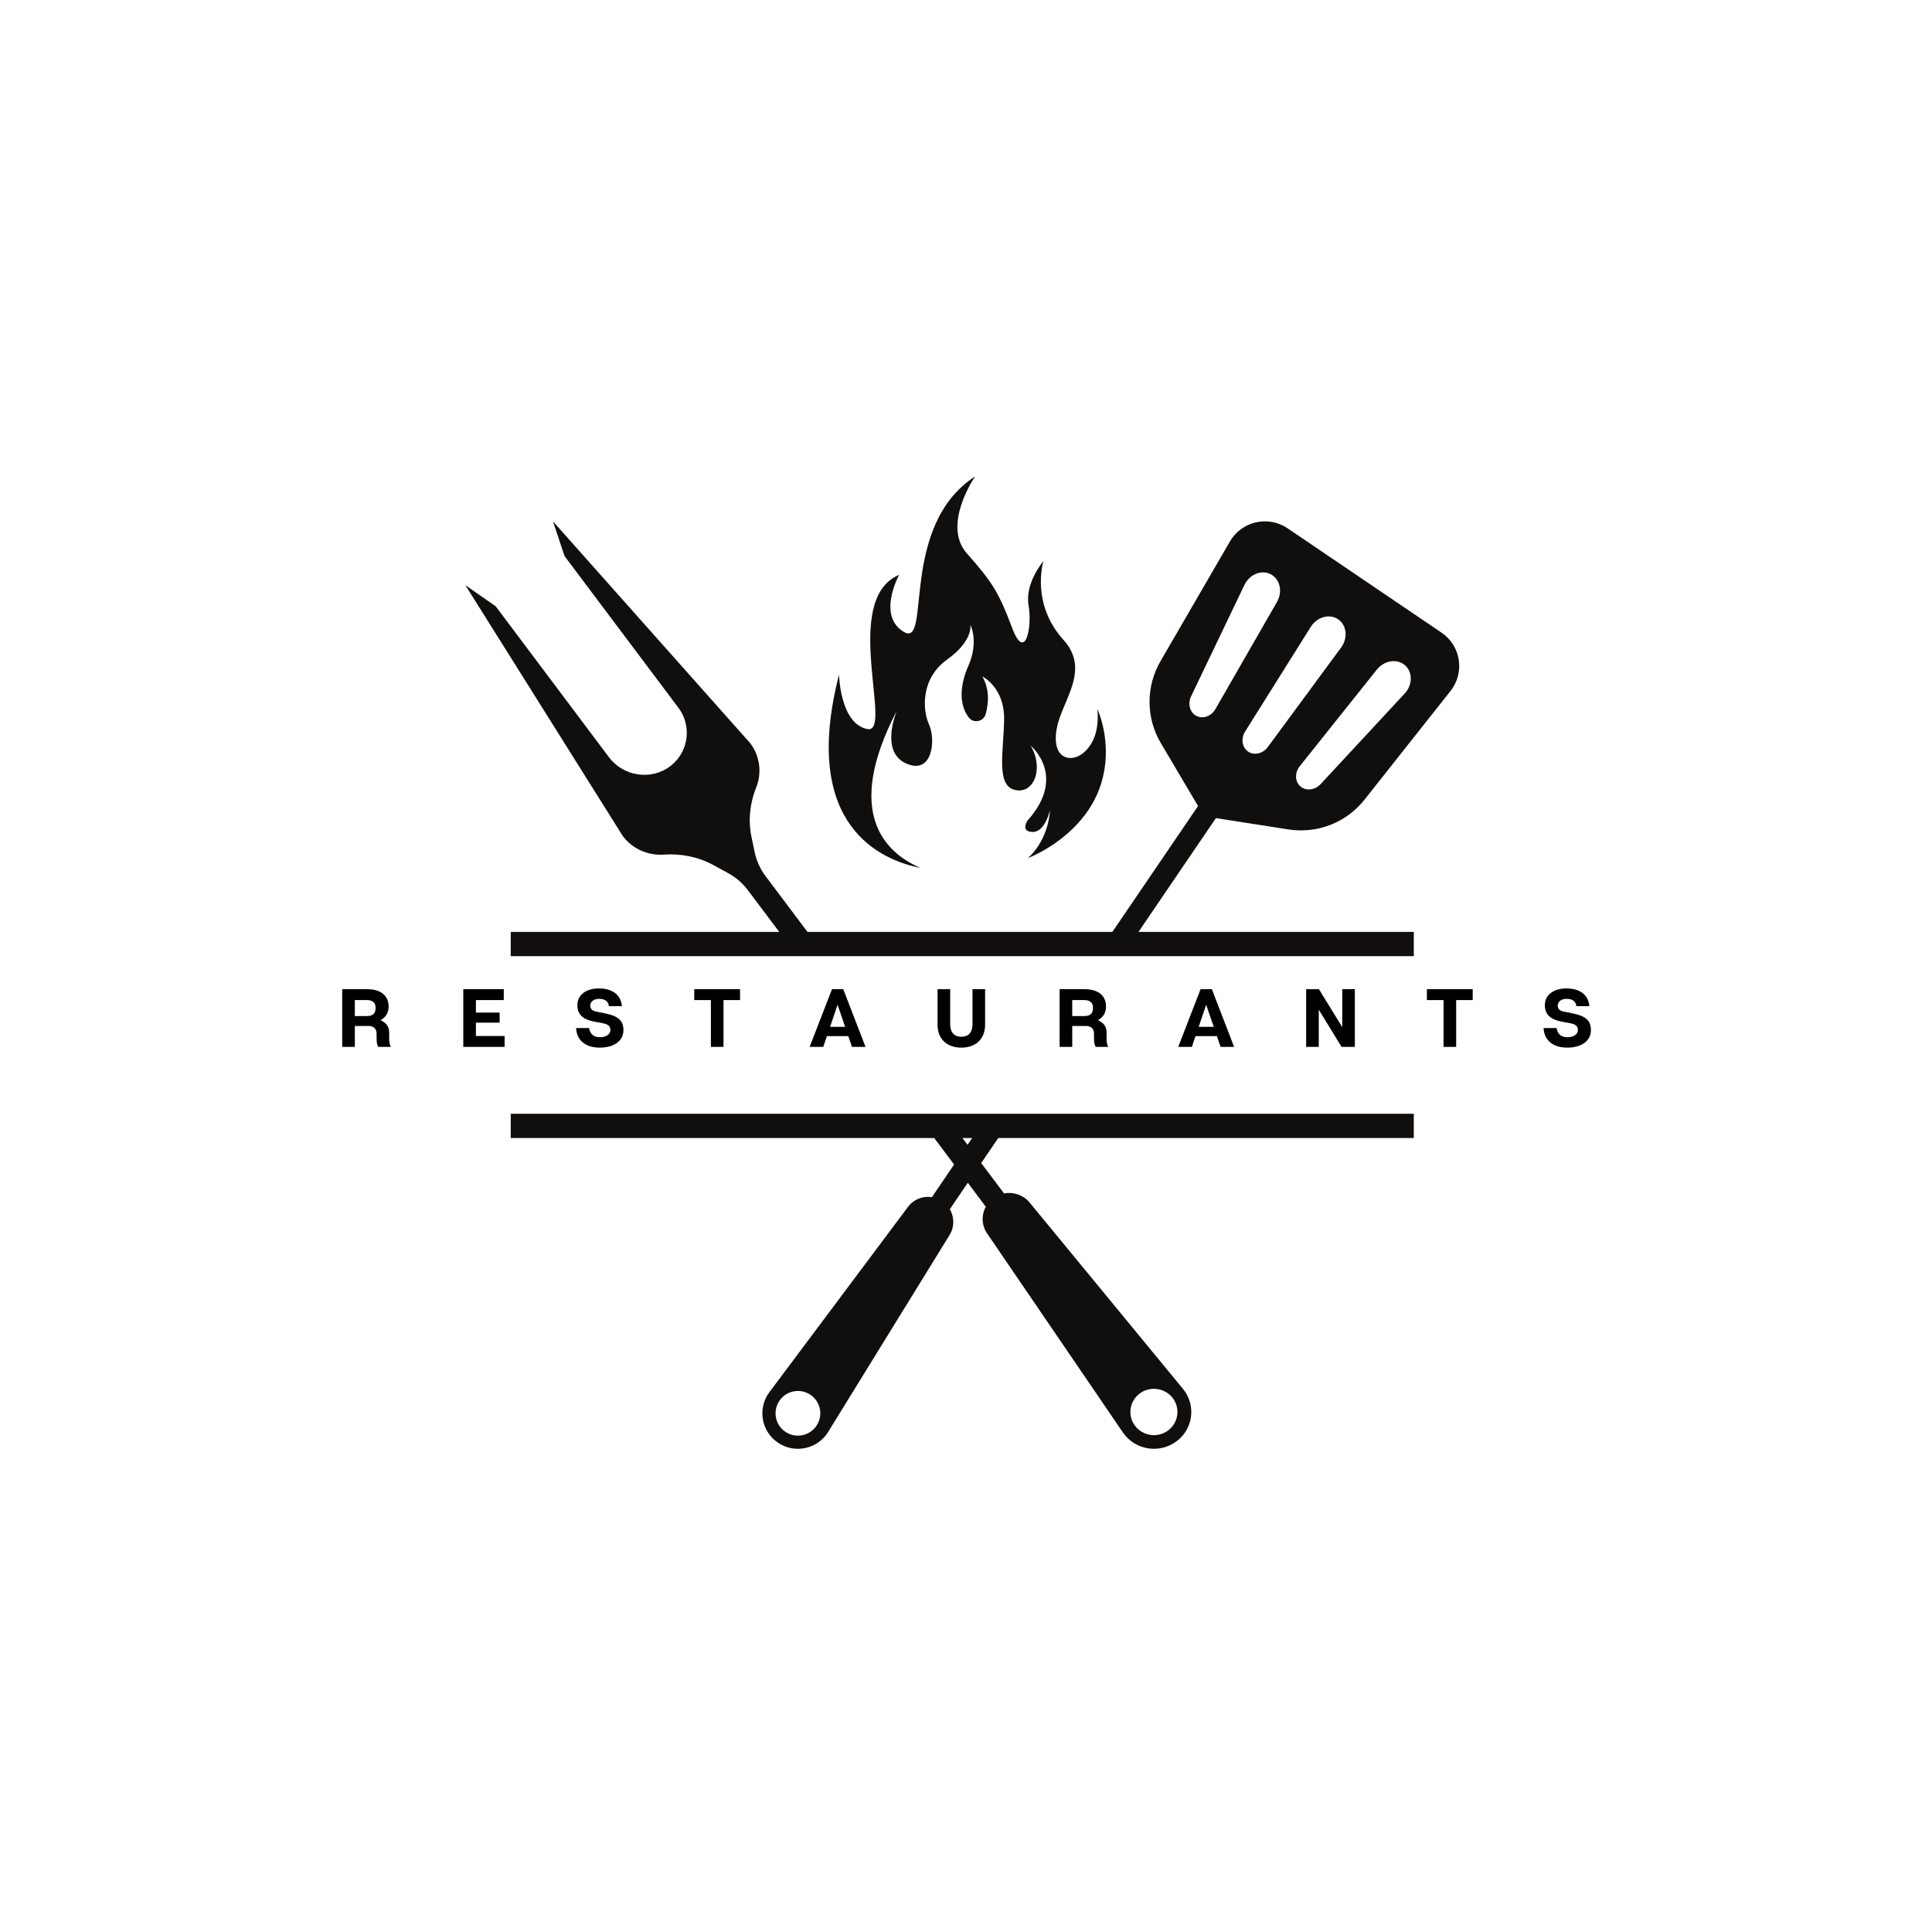 <svg xmlns="http://www.w3.org/2000/svg" xmlns:xlink="http://www.w3.org/1999/xlink" width="500" zoomAndPan="magnify" viewBox="0 0 375 375" height="500" preserveAspectRatio="xMidYMid meet" version="1.0"><defs><g/><clipPath id="43935d3771"><path d="M 160 92.484 L 215 92.484 L 215 169 L 160 169 Z M 160 92.484 " clip-rule="nonzero"/></clipPath><clipPath id="d803ee3a15"><path d="M 90.223 101 L 284 101 L 284 186 L 90.223 186 Z M 90.223 101 " clip-rule="nonzero"/></clipPath></defs><g clip-path="url(#43935d3771)"><path fill="#100f0d" d="M 212.961 154.145 C 212.805 154.5 212.633 154.855 212.453 155.203 C 211.113 157.809 209.031 160.434 205.891 162.855 C 203.926 164.375 201.777 165.617 199.516 166.57 C 203.734 162.699 203.793 157.227 203.793 157.227 C 203.793 157.227 202.891 161.512 200.441 161.48 C 197.988 161.445 199.434 159.281 199.434 159.281 C 207.148 150.668 200.18 144.84 200.039 144.727 C 202.66 149.055 200.738 154.199 197.004 153.328 C 193.27 152.461 194.809 145.914 194.898 139.645 C 194.992 133.375 190.66 131.297 190.66 131.297 C 192.145 133.828 191.867 136.609 191.328 138.574 C 190.918 140.078 188.953 140.492 188.016 139.246 C 186.078 136.676 186.336 132.914 187.953 129.258 C 190.004 124.633 188.426 121.414 188.355 121.277 C 188.379 121.418 188.828 124.453 183.84 128.012 C 178.73 131.66 179.004 137.746 180.328 140.625 C 181.652 143.504 181.059 150.512 175.871 148.184 C 170.777 145.902 173.969 138.215 174.086 137.941 C 163.664 157.914 171.895 165.566 178.68 168.465 C 171.207 167.004 155.254 160.438 162.859 130.945 C 162.859 130.945 163.02 140.387 168.312 141.508 C 173.605 142.629 163.074 116.383 174.516 111.578 C 174.43 111.73 170.184 119.609 175.477 122.672 C 180.824 125.77 174.41 102.082 189.27 92.477 C 189.125 92.688 182.805 101.926 187.668 107.414 C 192.586 112.965 193.867 114.988 196.434 121.82 C 199 128.652 200.391 121.711 199.641 117.445 C 198.906 113.238 202.426 109.027 202.527 108.91 C 202.461 109.133 200.051 117.223 206.484 124.273 C 207.922 125.848 208.762 127.809 208.688 129.953 C 208.621 131.941 207.898 133.848 207.152 135.668 C 206.348 137.625 205.41 139.566 205.066 141.676 C 204.809 143.242 204.77 145.547 206.191 146.617 C 207.324 147.465 208.805 147.168 209.902 146.418 C 211.25 145.5 212.16 144.031 212.625 142.469 C 213.09 140.906 213.137 139.246 213.016 137.621 C 215.145 142.844 215.254 148.957 212.961 154.145 " fill-opacity="1" fill-rule="nonzero"/></g><g clip-path="url(#d803ee3a15)"><path fill="#100f0d" d="M 232.211 138.953 C 230.941 138.289 230.5 136.609 231.191 135.152 L 241.543 113.535 C 241.645 113.332 241.758 113.129 241.891 112.941 C 243.004 111.293 245.043 110.621 246.656 111.469 C 248.457 112.414 249.004 114.855 247.859 116.84 L 235.918 137.625 C 235.113 139.027 233.477 139.613 232.211 138.953 Z M 254.414 121.684 C 255.633 119.742 258.047 119.062 259.73 120.203 C 261.363 121.312 261.656 123.707 260.41 125.543 C 260.379 125.586 260.348 125.637 260.312 125.68 L 246.094 144.984 C 245.133 146.293 243.445 146.688 242.262 145.883 C 241.078 145.078 240.82 143.363 241.676 141.992 Z M 272.688 129.109 C 274.066 130.289 274.191 132.434 273.078 134.074 C 272.949 134.262 272.809 134.441 272.645 134.617 L 256.336 152.191 C 255.234 153.375 253.508 153.578 252.422 152.648 C 251.336 151.719 251.273 149.984 252.281 148.723 L 267.238 129.977 C 268.672 128.188 271.145 127.789 272.688 129.109 Z M 250.066 160.988 C 255.688 161.871 261.34 159.66 264.859 155.203 L 281.543 134.117 C 284.371 130.555 283.566 125.348 279.801 122.797 L 249.918 102.543 C 246.152 99.992 241.004 101.168 238.727 105.102 L 225.242 128.355 C 222.398 133.27 222.422 139.328 225.305 144.211 L 232.539 156.449 L 215.914 180.879 L 156.73 180.879 L 148.609 170.074 C 147.566 168.691 146.84 167.102 146.484 165.418 L 145.867 162.465 C 145.695 161.684 145.598 160.898 145.551 160.109 C 145.414 157.641 145.852 155.168 146.777 152.844 C 147.258 151.648 147.465 150.359 147.395 149.074 C 147.301 147.395 146.723 145.719 145.633 144.27 L 107.332 101.195 L 109.578 107.934 L 131.68 137.375 C 132.68 138.715 133.207 140.246 133.289 141.793 C 133.441 144.406 132.316 147.031 130.062 148.742 C 126.359 151.535 120.973 150.684 118.203 146.98 L 96.203 117.672 L 90.32 113.574 L 120.883 162.273 C 122.797 164.824 125.824 166.078 128.816 165.879 C 132.137 165.652 135.457 166.281 138.375 167.863 L 141.277 169.441 C 142.809 170.27 144.137 171.418 145.172 172.801 L 151.246 180.879 L 99.133 180.879 L 99.133 185.59 L 274.418 185.59 L 274.418 180.879 L 220.98 180.879 L 236.008 158.797 L 250.066 160.988 " fill-opacity="1" fill-rule="nonzero"/></g><path fill="#100f0d" d="M 187.797 222.207 L 186.805 220.887 L 188.699 220.887 Z M 221.258 270.445 C 223.293 268.973 226.148 269.398 227.648 271.391 C 228.195 272.121 228.484 272.965 228.535 273.812 C 228.617 275.27 227.969 276.746 226.691 277.684 C 224.66 279.16 221.801 278.73 220.301 276.734 C 219.754 276.004 219.457 275.164 219.414 274.316 C 219.332 272.859 219.973 271.383 221.258 270.445 Z M 158.469 276.754 C 157.121 278.738 154.418 279.254 152.438 277.91 C 150.453 276.566 149.938 273.863 151.285 271.883 C 152.633 269.906 155.332 269.391 157.316 270.734 C 159.297 272.078 159.812 274.773 158.469 276.754 Z M 191.902 216.176 L 99.133 216.176 L 99.133 220.887 L 181.328 220.887 L 183.422 223.676 L 185.191 226.031 L 180.887 232.367 C 179.082 232.09 177.191 232.836 176.102 234.445 L 149.348 270.207 C 146.992 273.355 147.75 277.816 150.996 280.02 C 154.25 282.227 158.688 281.277 160.746 277.934 L 184.184 239.922 C 184.941 238.809 185.18 237.492 184.941 236.266 C 184.84 235.727 184.637 235.199 184.355 234.715 L 187.852 229.574 L 191.344 234.23 C 191.066 234.738 190.875 235.293 190.789 235.859 C 190.738 236.203 190.719 236.551 190.738 236.895 C 190.793 237.844 191.121 238.793 191.738 239.613 L 217.961 278.047 C 220.266 281.426 224.965 282.23 228.289 279.812 C 230.336 278.324 231.348 275.984 231.215 273.668 C 231.133 272.223 230.609 270.785 229.609 269.574 L 200.004 233.602 C 198.781 231.98 196.77 231.289 194.887 231.648 L 190.453 225.75 L 193.766 220.887 L 274.418 220.887 L 274.418 216.176 L 191.902 216.176 " fill-opacity="1" fill-rule="nonzero"/><g fill="#000000" fill-opacity="1"><g transform="translate(65.591, 203.2)"><g><path d="M 9.949 -1.871 L 9.949 -2.703 C 9.949 -3.84 9.52 -4.59 8.285 -5.168 C 9.086 -5.664 9.84 -6.414 9.84 -7.824 C 9.84 -9.727 8.59 -11.199 5.664 -11.199 L 0.832 -11.199 L 0.832 0 L 3.281 0 L 3.281 -4.062 L 5.949 -4.062 C 6.91 -4.062 7.504 -3.504 7.504 -2.625 L 7.504 -1.871 C 7.504 -0.945 7.566 -0.48 7.824 0 L 10.27 0 C 10 -0.48 9.949 -0.945 9.949 -1.871 Z M 5.566 -5.984 L 3.281 -5.984 L 3.281 -9.086 L 5.613 -9.086 C 6.703 -9.086 7.312 -8.605 7.312 -7.598 C 7.312 -6.527 6.863 -5.984 5.566 -5.984 Z M 5.566 -5.984 "/></g></g></g><g fill="#000000" fill-opacity="1"><g transform="translate(89.093, 203.2)"><g><path d="M 3.281 -2.113 L 3.281 -4.703 L 7.887 -4.703 L 7.887 -6.656 L 3.281 -6.656 L 3.281 -9.086 L 8.688 -9.086 L 8.688 -11.199 L 0.832 -11.199 L 0.832 0 L 8.848 0 L 8.848 -2.113 Z M 3.281 -2.113 "/></g></g></g><g fill="#000000" fill-opacity="1"><g transform="translate(111.219, 203.2)"><g><path d="M 6.254 -6.496 L 4.527 -6.848 C 3.582 -7.023 3.344 -7.52 3.344 -8.047 C 3.344 -8.559 3.824 -9.328 5.023 -9.328 C 6.176 -9.328 6.848 -8.879 6.977 -7.902 L 9.488 -7.902 C 9.293 -10.191 7.551 -11.344 5.023 -11.344 C 2.496 -11.344 0.848 -10.047 0.848 -8.109 C 0.848 -6.016 2.289 -5.262 4.16 -4.895 L 5.633 -4.625 C 6.766 -4.414 7.262 -4.078 7.262 -3.262 C 7.262 -2.512 6.496 -1.871 5.23 -1.871 C 3.824 -1.871 3.297 -2.672 3.121 -3.664 L 0.594 -3.664 C 0.734 -1.215 2.48 0.145 5.199 0.145 C 7.758 0.145 9.789 -1.023 9.789 -3.23 C 9.789 -5.102 8.797 -5.984 6.254 -6.496 Z M 6.254 -6.496 "/></g></g></g><g fill="#000000" fill-opacity="1"><g transform="translate(134.4, 203.2)"><g><path d="M 9.246 -11.199 L 0.352 -11.199 L 0.352 -9.086 L 3.582 -9.086 L 3.582 0 L 6.031 0 L 6.031 -9.086 L 9.246 -9.086 Z M 9.246 -11.199 "/></g></g></g><g fill="#000000" fill-opacity="1"><g transform="translate(156.798, 203.2)"><g><path d="M 8.574 0 L 11.199 0 L 6.879 -11.199 L 4.688 -11.199 L 0.352 0 L 2.992 0 L 3.711 -2.094 L 7.855 -2.094 Z M 4.32 -3.887 L 5.773 -8.176 L 7.246 -3.887 Z M 4.32 -3.887 "/></g></g></g><g fill="#000000" fill-opacity="1"><g transform="translate(181.147, 203.2)"><g><path d="M 10.062 -4.336 L 10.062 -11.199 L 7.613 -11.199 L 7.613 -4.43 C 7.613 -2.766 6.816 -1.969 5.457 -1.969 C 4.094 -1.969 3.281 -2.766 3.281 -4.43 L 3.281 -11.199 L 0.832 -11.199 L 0.832 -4.336 C 0.832 -1.457 2.703 0.145 5.457 0.145 C 8.176 0.145 10.062 -1.457 10.062 -4.336 Z M 10.062 -4.336 "/></g></g></g><g fill="#000000" fill-opacity="1"><g transform="translate(204.84, 203.2)"><g><path d="M 9.949 -1.871 L 9.949 -2.703 C 9.949 -3.84 9.52 -4.59 8.285 -5.168 C 9.086 -5.664 9.84 -6.414 9.84 -7.824 C 9.84 -9.727 8.59 -11.199 5.664 -11.199 L 0.832 -11.199 L 0.832 0 L 3.281 0 L 3.281 -4.062 L 5.949 -4.062 C 6.91 -4.062 7.504 -3.504 7.504 -2.625 L 7.504 -1.871 C 7.504 -0.945 7.566 -0.48 7.824 0 L 10.27 0 C 10 -0.48 9.949 -0.945 9.949 -1.871 Z M 5.566 -5.984 L 3.281 -5.984 L 3.281 -9.086 L 5.613 -9.086 C 6.703 -9.086 7.312 -8.605 7.312 -7.598 C 7.312 -6.527 6.863 -5.984 5.566 -5.984 Z M 5.566 -5.984 "/></g></g></g><g fill="#000000" fill-opacity="1"><g transform="translate(228.342, 203.2)"><g><path d="M 8.574 0 L 11.199 0 L 6.879 -11.199 L 4.688 -11.199 L 0.352 0 L 2.992 0 L 3.711 -2.094 L 7.855 -2.094 Z M 4.32 -3.887 L 5.773 -8.176 L 7.246 -3.887 Z M 4.32 -3.887 "/></g></g></g><g fill="#000000" fill-opacity="1"><g transform="translate(252.691, 203.2)"><g><path d="M 10.285 -11.199 L 7.84 -11.199 L 7.84 -3.918 L 7.789 -3.918 L 3.312 -11.199 L 0.832 -11.199 L 0.832 0 L 3.281 0 L 3.281 -7.137 L 3.328 -7.137 L 7.711 0 L 10.285 0 Z M 10.285 -11.199 "/></g></g></g><g fill="#000000" fill-opacity="1"><g transform="translate(276.608, 203.2)"><g><path d="M 9.246 -11.199 L 0.352 -11.199 L 0.352 -9.086 L 3.582 -9.086 L 3.582 0 L 6.031 0 L 6.031 -9.086 L 9.246 -9.086 Z M 9.246 -11.199 "/></g></g></g><g fill="#000000" fill-opacity="1"><g transform="translate(299.006, 203.2)"><g><path d="M 6.254 -6.496 L 4.527 -6.848 C 3.582 -7.023 3.344 -7.52 3.344 -8.047 C 3.344 -8.559 3.824 -9.328 5.023 -9.328 C 6.176 -9.328 6.848 -8.879 6.977 -7.902 L 9.488 -7.902 C 9.293 -10.191 7.551 -11.344 5.023 -11.344 C 2.496 -11.344 0.848 -10.047 0.848 -8.109 C 0.848 -6.016 2.289 -5.262 4.16 -4.895 L 5.633 -4.625 C 6.766 -4.414 7.262 -4.078 7.262 -3.262 C 7.262 -2.512 6.496 -1.871 5.23 -1.871 C 3.824 -1.871 3.297 -2.672 3.121 -3.664 L 0.594 -3.664 C 0.734 -1.215 2.48 0.145 5.199 0.145 C 7.758 0.145 9.789 -1.023 9.789 -3.23 C 9.789 -5.102 8.797 -5.984 6.254 -6.496 Z M 6.254 -6.496 "/></g></g></g></svg>